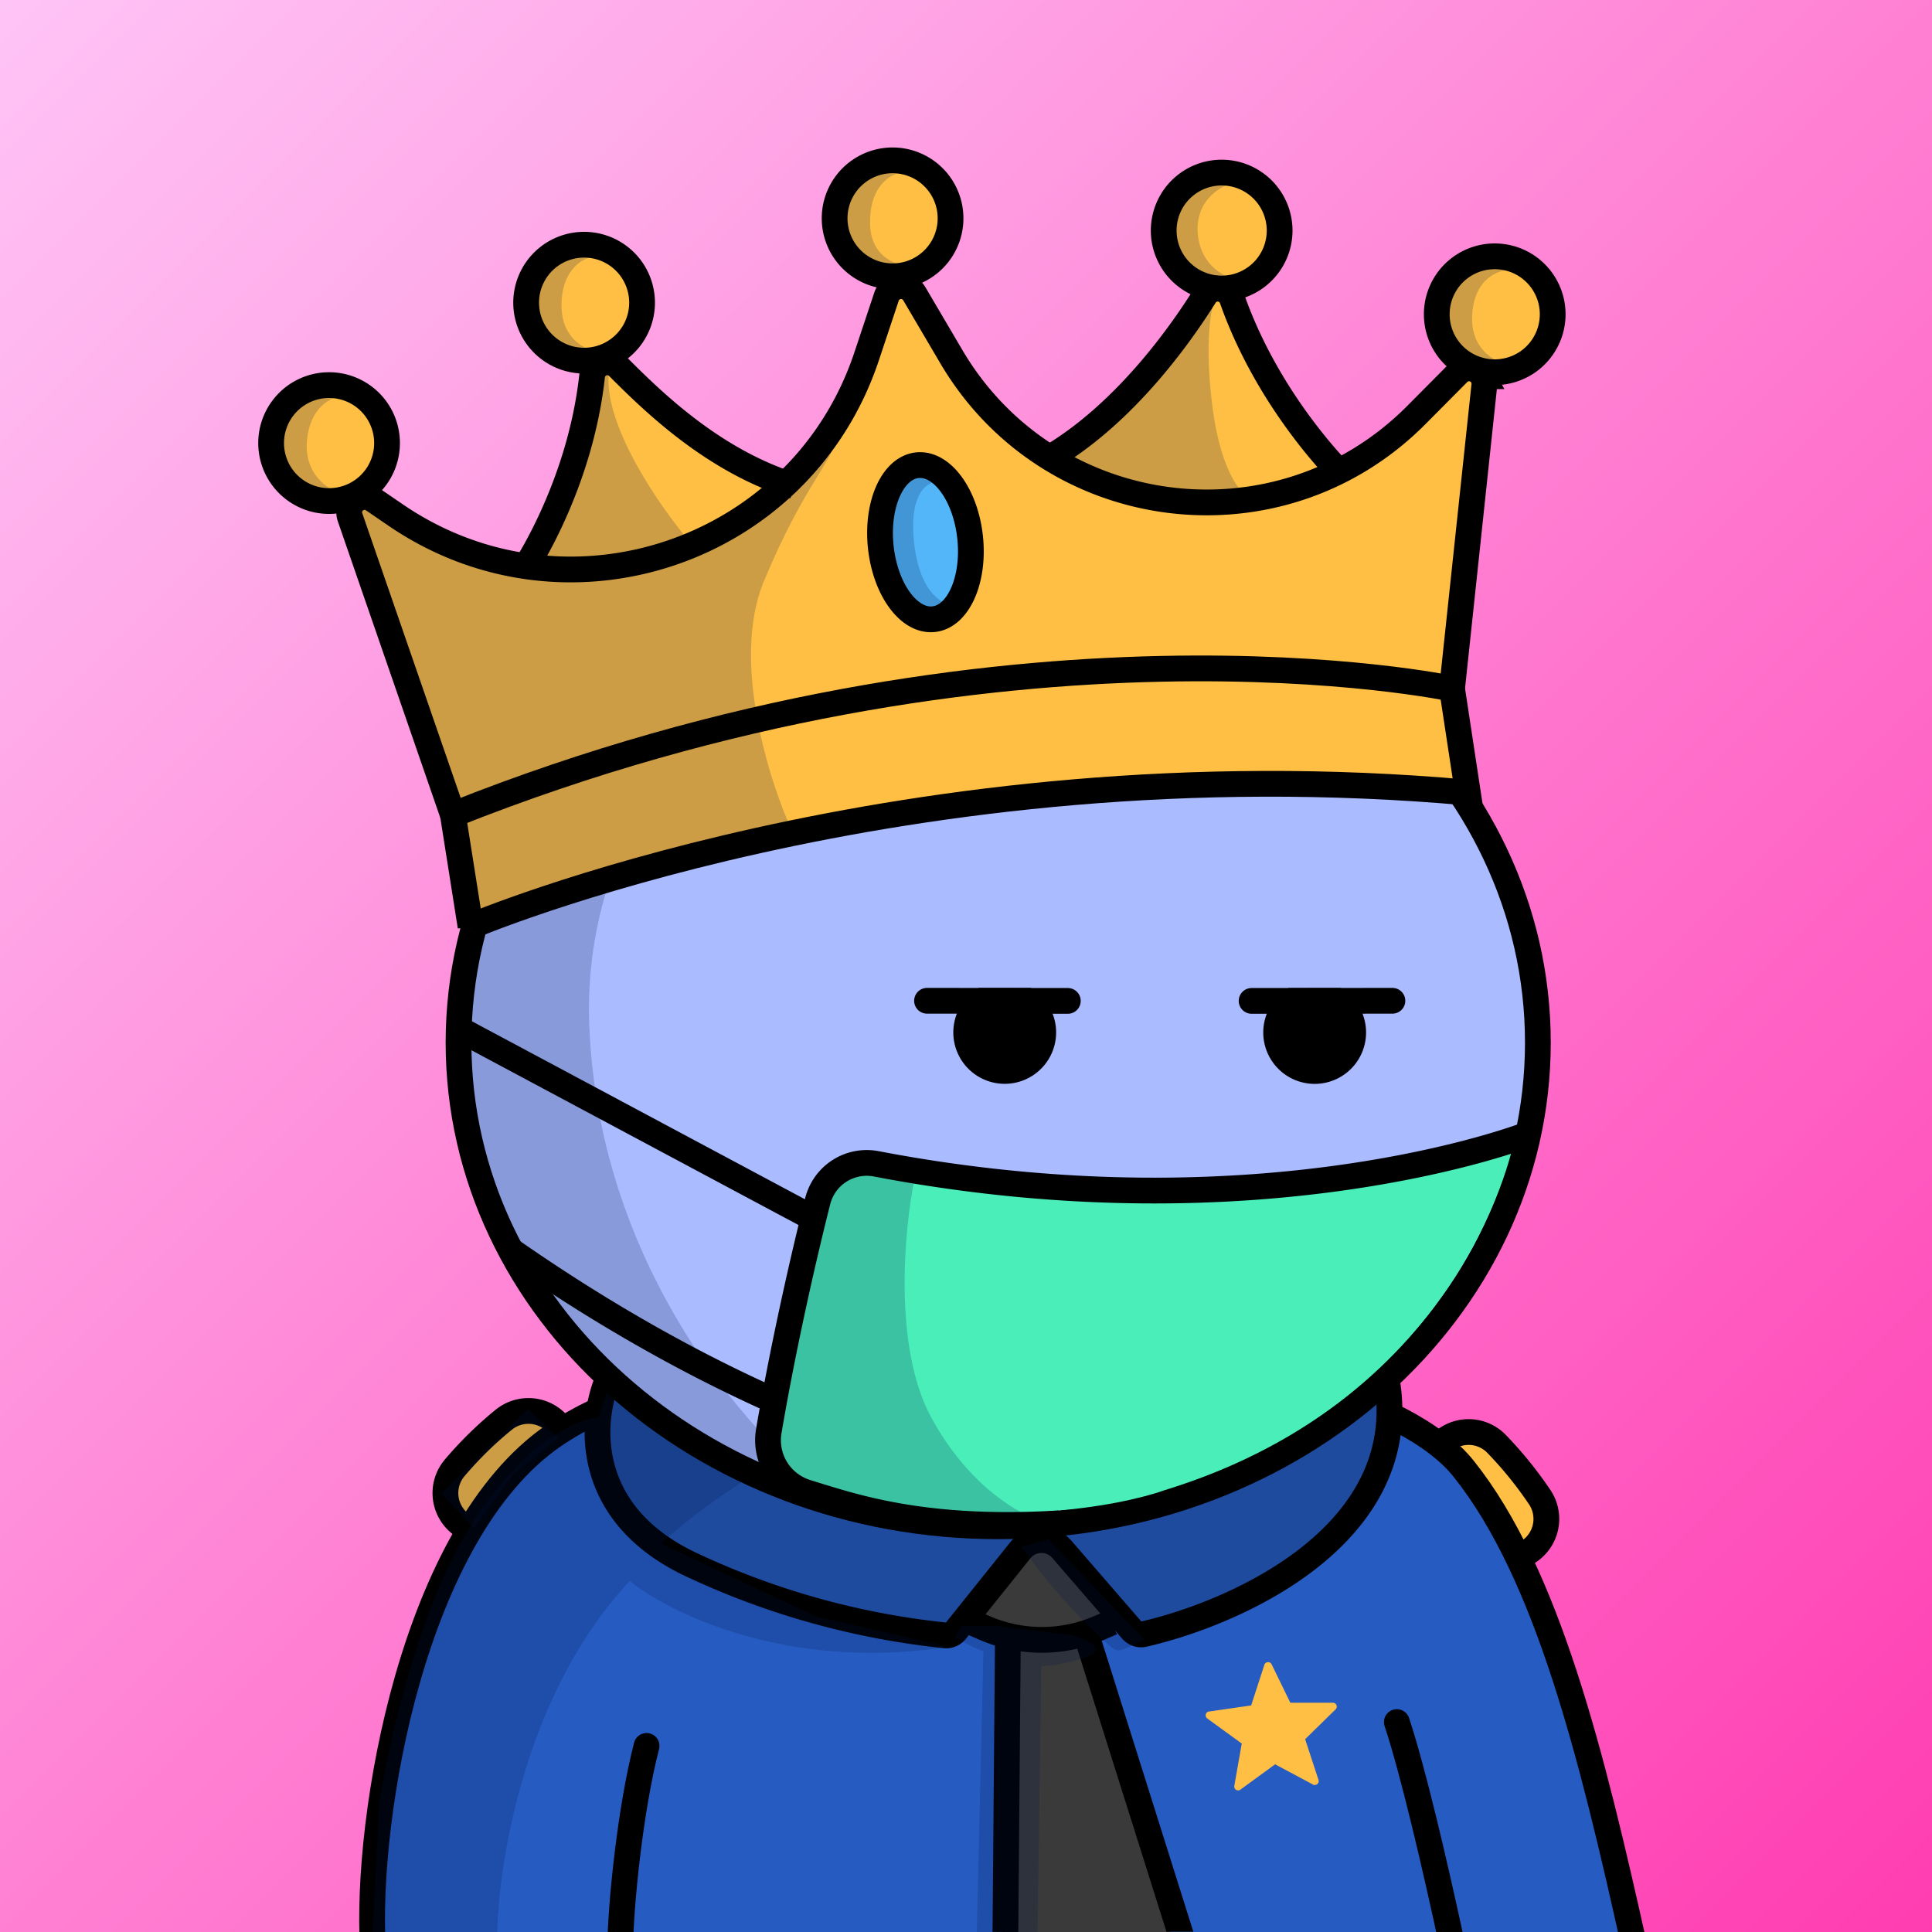<svg
      xmlns="http://www.w3.org/2000/svg"
      preserveAspectRatio="xMidYMin meet"
      fill="none"
      viewBox="0 0 1500 1500"
    >
      <g>
      <path fill="url(#prefix__paint0_linear_53_30462)" d="M0 0h1500v1500H0z"/><defs><linearGradient id="prefix__paint0_linear_53_30462" x1="0" y1="0" x2="1500" y2="1500" gradientUnits="userSpaceOnUse"><stop stop-color="#FFC4F6"/><stop offset="1" stop-color="#FF3DB1"/></linearGradient></defs>
      <g clip-path="url(#a)"> <path fill="#265CC2" d="M1263 1505H289.3l3.8-71.6 22.1-107.3 29.8-113.6 66.5-84.5s26.3-20.9 91-49 216.5-35.5 216.5-35.5 186.3-12 339.5 47.5c164.5 50 204.5 414 204.5 414Z"/> <path fill="#FFBF44" d="m1153.1 1155.8-30.5-31.4s13.1-22.7 32.4 0a963.3 963.3 0 0 0 29.8 33.6l8.3 13v20.8l-11.1 9.2-28.9-45.2Zm-794.9 20.6s-18.6-13.3.6-38c19.3-24.9 36.9-37.4 36.9-37.4l18.8 1 9.1 5.9L367 1183l-8.8-6.6Z"/> <path fill="#3A3A3A" d="m783.8 1500 2.5-231.5-27.8-13.9 53.1-64.4 54 68.2-23.8 12.8 31.4 105L909 1500H784Z"/> <path stroke="#000" stroke-miterlimit="10" stroke-width="20" d="m754.6 1259.7 10 4.3a111.4 111.4 0 0 0 88.6 0l10-4.3"/> <path fill="#000" d="M905.7 1500 835 1275.7l19.3-5.2 72.2 229.3h-20.8Z"/> <path stroke="#000" stroke-miterlimit="10" stroke-width="20" d="m1184.8 1206 2.3-1.5a30.3 30.3 0 0 0 8.4-42 301 301 0 0 0-33.4-41.3 30.2 30.2 0 0 0-34.3-6.7 30.5 30.5 0 0 0-10 7.2M358 1183.5a30.3 30.3 0 0 1-4.8-44.1c11.5-13.5 24.2-26 38-37.2a30.4 30.4 0 0 1 42.6 4.4l1.7 2.1M780.6 1500l1.9-226.8"/> <path fill="#FFBF44" d="m1019.4 1385.5-29.4-15.7-27 19.7a3 3 0 0 1-3.3.1 3 3 0 0 1-1.4-3l5.8-32.9-26.8-19.5a3 3 0 0 1 1.4-5.4l32.7-4.7 10.3-31.7a3 3 0 0 1 2.6-1.9c.6 0 1.1 0 1.6.3.6.3 1 .7 1.3 1.2l14.6 30h33a3 3 0 0 1 1.7.5c.5.3 1 .8 1.1 1.4.3.5.3 1.1.2 1.7-.1.6-.4 1.1-.8 1.5l-23.7 23.2 10.4 31.7a3 3 0 0 1 0 1.7 3 3 0 0 1-2.5 2.1 3 3 0 0 1-1.8-.2v-.1Z"/> <path stroke="#000" stroke-linecap="round" stroke-width="20" d="M289.5 1512.5c-6-101.5 31-323 140.5-398 158.5-108.5 616.5-87 706.5 26 65 81.5 99.5 222.5 132.5 371M1084.5 1337c12.3 37 29.5 110.3 43.5 175.5m-646.5 0c.3-32.8 7.7-107.6 20.5-157"/> <path fill="#001647" fill-opacity=".2" d="m342.5 1159.6 67.4-65.5 23.6 22.4-35 28-30.5 42-25.5-27Z"/> <path fill="#1F4B9F" d="m467.6 1110.5 7.4-39 62.5-15.5 72-5.5 53-8h147l104.5 8 107 8.1 53.6 19-3.8 40.8-21.3 55-90.7 68.1-76.5 24.3-62.8-69.8a20 20 0 0 0-31.6 2.5l-44 67.3-58.9 2.7-143.7-46.2-68.6-65.1-5.1-46.7Z"/> <path stroke="#000" stroke-width="20" d="M535 1214c-83.6-40.4-76.5-113.2-62.5-144.5 266-49.2 513.5-20.2 604 .5 21.4 119.7-113.1 181.3-188.3 198.7-3.5.9-7.2-.4-9.6-3.2l-54.1-62.5a21 21 0 0 0-32.3.6l-50 62.4c-2 2.5-5 4-8.3 3.7A610.8 610.8 0 0 1 535 1214Z"/> <path fill="#001647" fill-opacity=".2" d="M489 1227.5c-82.4 87.6-103 222.5-103 279h-97l5.5-106.5c6.7-44.8 30.2-150.7 71-215.5 40.8-64.8 83-83 99-84l9-27h22l52.5-13 150-15h113.5c-160.4 46.4-265.5 121.3-298 153l120 56.5 103 23.5c-123.6 19.6-216.5-25.8-247.5-51Zm374.4 51.8A467.2 467.2 0 0 1 793 1201l21-6 74.5 78c-8.6 4.5-14.4 7-18 8-2.5.9-5.1 0-7.1-1.7Zm-99.9 2.7c-8.4-2.8-18.2-8.5-22-11l5-8.5H774l58.5 7c10.5 3 27.6 10.5 12 16.5a113 113 0 0 1-36 7.5l-3 212L758 1516l5.5-234Z"/> </g> <defs> <clipPath id="a"> <path fill="#fff" d="M0 0h1500v1500H0z"/> </clipPath> </defs>
      <g clip-path="url(#prefix__clip0_299_662)"><path d="M775 1185c231.41 0 419-168.12 419-375.5 0-207.383-187.59-375.5-419-375.5-231.407 0-419 168.117-419 375.5 0 207.38 187.593 375.5 419 375.5z" fill="#ABF"/><path d="M457.5 796c7.6 194 131.833 327.5 193 370l-130-55.5L438 1034l-57.5-89.5-27-106 11-104L394 662l45-82.5 83.5-69.5 109-54.182 28.5-1C569.452 513.314 451.119 633.132 457.5 796z" fill="#001647" fill-opacity=".2"/><path d="M775 1185c231.41 0 419-168.12 419-375.5 0-207.383-187.59-375.5-419-375.5-231.407 0-419 168.117-419 375.5 0 207.38 187.593 375.5 419 375.5z" stroke="#000" stroke-width="20"/></g><defs><clipPath id="prefix__clip0_299_662"><path fill="#fff" d="M0 0h1500v1500H0z"/></clipPath></defs>
      <g clip-path="url(#prefix__clip0_53_29144)" stroke="#000" stroke-width="20" stroke-linecap="round"><path d="M844.63 1012.87h141.62M829.06 777.09l-31.89-.02-34.13-.03-43.3-.04"/><path d="M805.53 785.89A29.91 29.91 0 11763 777h34.13a29.774 29.774 0 018.4 8.89z" fill="#000"/><path d="M1081.06 777l-43.31.04-34.13.03-31.88.02"/><path d="M995.26 785.889a29.915 29.915 0 00-4.456 16.588 29.915 29.915 0 0018.886 26.947 29.916 29.916 0 0017.11 1.473 29.872 29.872 0 0015.1-8.183 29.836 29.836 0 008.11-15.14 29.887 29.887 0 00-12.26-30.535h-34.13a29.957 29.957 0 00-8.36 8.85z" fill="#000"/></g><defs><clipPath id="prefix__clip0_53_29144"><path fill="#fff" d="M0 0h1500v1500H0z"/></clipPath></defs>
      <g clip-path="url(#prefix__clip0_53_26556)"><path d="M610.839 1052.54l25.41-124.378 14-18s32.84-6 38.52-5 129.64 16.45 129.64 16.45l101.58 2.47s73.9-4.05 84.731-5.22c10.83-1.17 48.22-6 58.49-7.76 10.27-1.76 53.32-5.62 68.8-9.75 15.48-4.13 44.08-18 44.08-18S1140.5 1084.5 903.999 1157.05c0 0-92.499 34.95-237.78 5.86-104.73-30.27-63-64.47-63-64.47l7.62-45.9z" fill="#4AEEB9"/><path d="M723 1100.5c-29.6-54.4-21-146-13-185-55.2-22-65.833-.166-72 17.5-11.167 36.167-34.3 116.8-37.5 150-3.2 33.2-1.333 56.5 0 64l99 30 110 4c-16.5-4.17-56.9-26.1-86.5-80.5z" fill="#001647" fill-opacity=".2"/><path d="M1185.94 880.828s-205.091 80.28-505.581 22.77a39.252 39.252 0 00-45.47 28.86c-9.83 38.72-26.31 109.842-38 178.622a42.352 42.352 0 0029.31 47.6c34.82 10.67 90.3 30.53 196.28 24M398.16 971.871c55.3 38.439 125.63 81.449 205 116.639M625.992 943.001l-269.82-144.2" stroke="#000" stroke-width="20" stroke-miterlimit="10"/></g><defs><clipPath id="prefix__clip0_53_26556"><path fill="#fff" d="M0 0h1500v1500H0z"/></clipPath></defs>
      <g clip-path="url(#prefix__clip0_53_25602)"><path d="M365.32 719.27L347 619.12 264.5 384l20.57-6.1L332 414.84l88.86 26.3 57 2.59 56.82-19.5L594.83 389l47.09-45 22.91-46.4L693 216l18.81 6.18L768 325.5l72.43 45.6 68.14 17.24 67.3-1.57 59.54-18.87 86.59-59.4 22.17-22.57 7.58 19.47-24.39 229.29 16.42 84.43-167.56-10.55-177 10.55-256.83 44.36L392.05 709l-26.73 10.27zM693 207.5a38.004 38.004 0 0035.107-23.458 37.994 37.994 0 00-8.237-41.412A37.998 37.998 0 00655 169.5a38.001 38.001 0 0038 38zM1160 285.5c8.31 0 16.43-2.463 23.33-7.078a41.992 41.992 0 0017.86-43.116 42.012 42.012 0 00-11.49-21.504 42.032 42.032 0 00-21.51-11.495 41.976 41.976 0 00-24.26 2.39 41.947 41.947 0 00-18.85 15.469A41.962 41.962 0 001118 243.5a41.986 41.986 0 0012.3 29.699A42.01 42.01 0 001160 285.5z" fill="#FFBF44"/><path d="M255 384.5a41 41 0 10-.001-81.998A41 41 0 00255 384.5z" fill="#FFBF44"/><path d="M719 478.5c17.67 0 32-26 32-58s-14.33-58-32-58-32 26-32 58 14.33 58 32 58z" fill="#53B6F9"/><path d="M453 280.5a45 45 0 100-90.002 45 45 0 000 90.002zM949 223.5a45 45 0 100-90.002 45 45 0 000 90.002z" fill="#FFBF44"/><path d="M409.61 437.809l34.39-75.3 15-64.91 1.52-22.099 34.98 26.999 43.8 34.7 59.7 33.9 1.25 13.4-65.68 39.73-74.05 19.5-50.91-5.92zM815.71 355.85L884 297.6l61.499-80.1 21.181 39.6 40.14 68.51 28.59 42.29L956 391.5l-69.93-7.65-70.36-28z" fill="#FFBF44"/><path d="M593 451.499c-25.6 61.6 4.333 155.667 22.5 195L484 682l-119 39.5-11-89-55.5-150L269 394c-17 .5-52.4-8.7-58-49.5-5.6-40.8 36.333-42 58-37.5-8.833-.167-27.3 6.3-30.5 33.5-3.2 27.2 16 39.666 26 42.5l16.5-2.5 61.5 44.5 68 10 39-74 13-77c-17.333 2.833-52.5-2.201-54.5-45.001s35.5-44.5 54.5-40c-8.333.5-25.3 8.3-26.5 35.5-1.2 27.2 17.167 36.667 26.5 38l10.5 14.5c-6.4 41.2 40 107.5 64 135.5l71-46c13.333-17.166 40-48.3 40-35.5 0 16-23 33.5-55 110.5zM709.5 419.5c-3.6-38 11.5-46.167 19.5-45.5v-4c-4.5-1.667-13.9-5.1-15.5-5.5-1.6-.4-15.333 1.833-22 3-4.333 14-11.5 49.8-5.5 81 6 31.2 36.833 26.666 51.5 20.5-7.833-.667-24.4-11.5-28-49.5zM675.5 173.5c-.4-32.8 19.833-40.667 30-40.5-16.5-3.5-60.5 1.499-54 46.999 5.2 36.4 49.833 33.167 71.5 27-15.667 2.5-47.1-.699-47.5-33.499zM930 181.999c-2.4-25.2 16.333-36.833 26-39.5-19.333-3.333-57-.8-53 36s41 41.333 59 39c-9.667-1.333-29.6-10.3-32-35.5zM941.5 316.999c-6.8-52-1.167-79.333 2.5-86.5-9.167 5.333-27.8 16.6-29 19-1.2 2.4-25.5 39.667-37.5 58l-60 48.5 48 23 108 10c-7.833-2.333-25.2-20-32-72zM1143 244.499c1.6-28.8 21-35.333 30.5-35-21-6.333-61.5-8.8-55.5 32s40.5 45.333 57 42.5c-11.33-1.167-33.6-10.7-32-39.5z" fill="#001647" fill-opacity=".2"/><path d="M365.32 719.279s337-143.17 774.3-103.93l-12.26-80.66s-344.86-73.69-775.74 97.86l13.7 86.73z" stroke="#000" stroke-width="20" stroke-miterlimit="10"/><path d="M1127.36 534.691l25.06-235.54c.26-2.45-.25-4.921-1.45-7.07a11.856 11.856 0 00-5.27-4.932 11.895 11.895 0 00-13.55 2.352l-32.5 32.72c-106.14 106.83-284.65 84.41-361.05-45.34l-28.77-48.88a11.904 11.904 0 00-11.504-5.79 11.897 11.897 0 00-10.036 8.07l-15.43 46.36c-50.81 152.62-233.72 214-366.28 122.82l-16.78-11.46c-9.46-6.5-21.74 2.84-18 13.69l79.81 230.88" stroke="#000" stroke-width="20" stroke-miterlimit="10"/><path d="M405.85 443.731s44.35-65 53.85-151.8a11.894 11.894 0 017.865-9.945 11.896 11.896 0 0112.365 2.805c26.7 26.69 73.67 73 136.62 92.58M1043.52 370.1s-57.83-55.49-86.87-138a11.889 11.889 0 00-21.29-2.4C915 262.16 872.79 320.91 815.71 355M693 214.5a45 45 0 100-90.002 45 45 0 000 90.002v0zM255.5 389a45 45 0 100-90.002 45 45 0 000 90.002zM453.5 280a45 45 0 100-90.002 45 45 0 000 90.002z" stroke="#000" stroke-width="20" stroke-miterlimit="10"/><path d="M948.5 224a45 45 0 100-90.002 45 45 0 000 90.002v0zM1160.5 289a44.995 44.995 0 0041.57-27.779 45.023 45.023 0 002.57-26 45.063 45.063 0 00-12.32-23.041 44.98 44.98 0 00-23.04-12.315 44.991 44.991 0 00-26 2.56 45.056 45.056 0 00-20.2 16.574A45.037 45.037 0 001115.5 244a44.996 44.996 0 0045 45zM724.83 480.74c19.15-2 31.86-30.42 28.37-63.44-3.49-33.02-21.84-58.13-41-56.11-19.16 2.02-31.86 30.43-28.37 63.44 3.49 33.01 21.84 58.14 41 56.11z" stroke="#000" stroke-width="20" stroke-miterlimit="10"/></g><defs><clipPath id="prefix__clip0_53_25602"><path fill="#fff" d="M0 0h1500v1500H0z"/></clipPath></defs>
      
    </g>
    </svg>